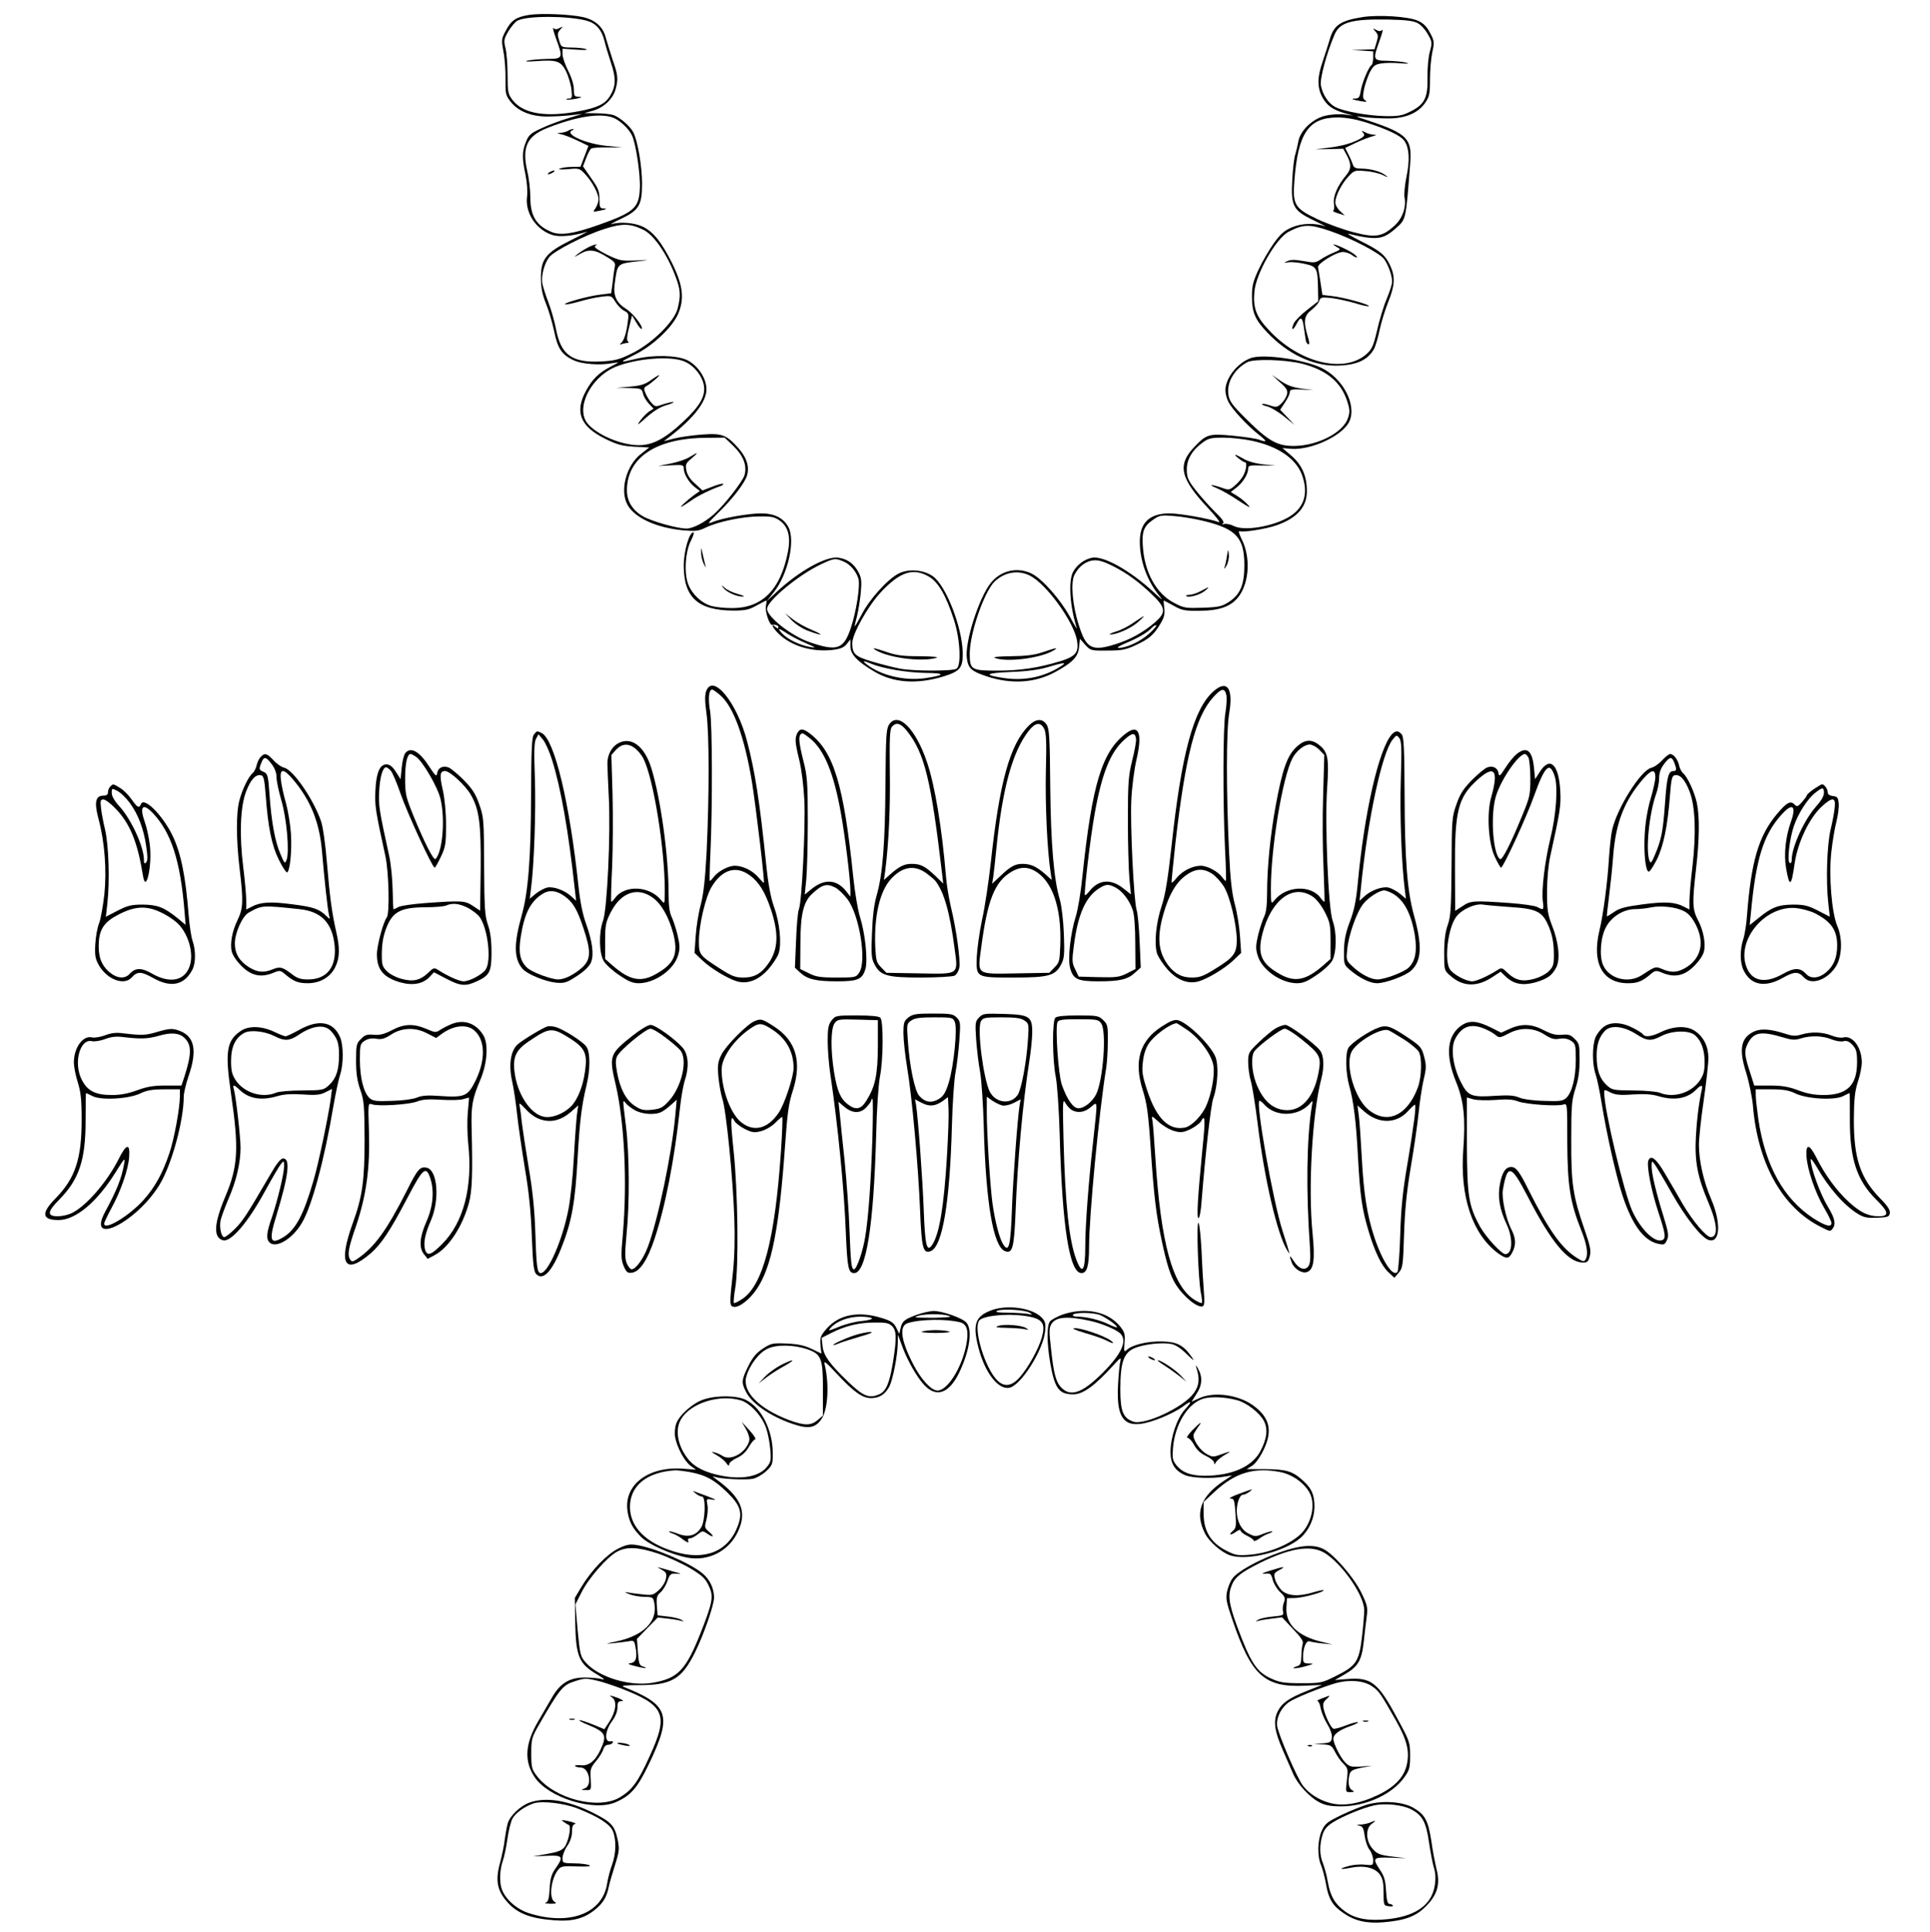 <?xml version="1.0" standalone="no"?>
<!DOCTYPE svg PUBLIC "-//W3C//DTD SVG 20010904//EN"
 "http://www.w3.org/TR/2001/REC-SVG-20010904/DTD/svg10.dtd">
<svg version="1.0" xmlns="http://www.w3.org/2000/svg"
 width="1019pt" height="1020pt" viewBox="0 0 1019 1020"
 preserveAspectRatio="xMidYMid meet">

<g transform="translate(0,1020) scale(0.1,-0.1)"
fill="#000000" stroke="none">
<path d="M2792 10121 c-67 -11 -93 -28 -122 -84 -23 -43 -23 -48 -12 -109 7
-34 12 -100 11 -145 -1 -75 1 -86 25 -117 39 -52 107 -80 191 -81 39 0 97 3
130 7 l60 7 -75 -23 c-41 -12 -105 -36 -141 -53 -57 -26 -68 -36 -82 -72 -21
-51 -21 -86 -2 -175 8 -39 11 -89 8 -113 -12 -87 49 -178 136 -204 37 -11 114
-4 180 18 9 3 -30 -18 -87 -46 -130 -65 -157 -99 -156 -200 0 -48 7 -84 26
-132 15 -36 34 -101 43 -144 19 -93 40 -126 100 -155 47 -23 145 -30 215 -16
33 6 31 5 -15 -19 -65 -34 -96 -65 -131 -128 -61 -112 -30 -188 101 -253 63
-31 89 -38 154 -42 l79 -4 -41 -32 c-81 -61 -117 -198 -72 -274 40 -67 151
-117 288 -131 70 -6 84 -5 125 15 66 31 194 58 282 58 63 1 80 -3 107 -22 45
-32 59 -86 43 -166 -39 -199 -135 -296 -295 -296 -38 0 -87 5 -108 11 -52 14
-102 61 -123 114 -23 60 -16 174 15 233 12 23 17 42 12 42 -22 0 -51 -100 -51
-177 1 -168 76 -235 262 -236 64 0 84 5 123 27 26 14 49 26 51 26 2 0 1 -13
-2 -28 -6 -29 19 -103 33 -101 19 3 33 -2 33 -12 0 -8 -5 -8 -15 1 -29 24 -15
-6 18 -37 68 -65 179 -97 288 -83 38 5 56 13 70 31 l19 24 0 -36 c0 -42 35
-80 123 -132 102 -62 228 -71 371 -27 85 27 100 45 99 123 -2 135 -89 359
-159 406 -50 34 -128 40 -180 13 -57 -29 -154 -136 -194 -215 -19 -36 -36 -65
-37 -63 -1 1 4 25 12 54 7 29 16 85 20 125 5 59 3 78 -12 106 -23 44 -58 70
-105 77 -64 11 -211 -71 -332 -185 l-49 -46 38 48 c76 95 116 276 77 346 -26
47 -74 71 -143 71 -66 0 -208 -25 -257 -46 -30 -12 -27 -7 30 49 77 74 144
162 153 200 12 46 -3 92 -46 141 -63 71 -86 80 -194 72 -51 -4 -116 -13 -146
-21 l-54 -14 35 27 c123 95 190 182 190 247 0 58 -45 126 -102 154 -54 26
-180 29 -273 6 -87 -21 -88 -19 -7 21 96 46 201 145 232 216 35 81 26 153 -32
270 -56 111 -96 161 -151 190 -44 22 -122 29 -167 15 -14 -4 7 8 47 27 97 46
113 72 113 187 0 91 -23 225 -46 270 -16 32 -68 77 -103 91 -14 5 -55 10 -91
10 l-65 1 47 13 c57 17 104 62 118 112 15 54 13 76 -15 155 -13 40 -29 92 -36
116 -14 59 -56 96 -122 111 -71 15 -221 21 -285 11z m305 -30 c49 -13 79 -47
94 -105 5 -22 21 -76 35 -118 28 -84 26 -123 -6 -176 -25 -40 -64 -60 -158
-78 -178 -35 -300 -15 -356 58 -24 32 -26 42 -26 132 0 53 -5 117 -11 141 -10
41 -9 48 15 90 15 24 36 50 48 56 50 27 267 26 365 0z m140 -512 c34 -13 80
-55 98 -90 22 -41 48 -214 43 -289 -5 -99 -33 -122 -220 -188 -130 -46 -198
-56 -245 -37 -82 34 -113 85 -113 184 0 38 -7 100 -16 137 -29 126 -2 185 102
227 155 62 282 82 351 56z m160 -592 c56 -27 127 -131 171 -250 25 -66 27 -98
10 -165 -17 -69 -135 -185 -241 -237 -67 -33 -90 -39 -163 -43 -153 -8 -212
34 -238 169 -8 41 -26 106 -41 144 -15 39 -29 84 -32 101 -6 39 11 104 37 137
26 33 184 114 290 148 95 31 138 30 207 -4z m219 -696 c51 -23 94 -78 101
-129 7 -56 -22 -106 -112 -190 -93 -87 -159 -122 -232 -122 -94 0 -224 56
-272 116 -62 79 15 238 143 295 109 47 299 63 372 30z m257 -446 c53 -52 72
-103 58 -153 -10 -34 -107 -158 -161 -206 -50 -44 -111 -76 -146 -76 -49 0
-183 38 -230 65 -55 32 -84 80 -84 137 0 172 154 275 416 277 l100 1 47 -45z
m581 -609 c35 -14 69 -55 79 -93 9 -37 -12 -171 -40 -255 -38 -116 -72 -128
-218 -78 -97 33 -225 134 -225 176 0 42 166 179 282 234 72 34 77 35 122 16z
m451 -80 c49 -29 89 -97 131 -226 33 -100 41 -243 14 -260 -20 -13 -222 -13
-296 0 -32 6 -99 23 -147 37 -94 28 -107 41 -107 99 0 47 82 194 149 266 102
110 172 133 256 84z m-746 -302 c22 -14 66 -37 98 -50 53 -23 55 -25 19 -19
-52 9 -118 40 -146 71 -30 31 -20 31 29 -2z m442 -158 c60 -25 190 -47 287
-48 106 -1 104 -12 -5 -28 -108 -15 -234 15 -308 74 -25 19 -17 20 26 2z"/>
<path d="M2936 9996 c38 -104 37 -106 -48 -107 -40 -1 -86 -5 -103 -9 -18 -5
-1 -6 41 -3 113 9 136 1 163 -54 12 -25 25 -68 28 -95 5 -42 3 -48 -12 -48
-10 0 -16 -2 -14 -5 3 -2 25 -1 50 4 31 6 36 9 17 10 -26 1 -28 4 -28 40 0 23
-12 62 -30 97 -16 32 -30 72 -30 88 l0 29 73 -5 c40 -3 63 -2 52 3 -11 4 -45
8 -76 8 -55 1 -56 1 -67 38 -10 32 -9 40 6 57 16 18 16 18 -4 8 -15 -8 -24 -8
-32 0 -6 6 1 -20 14 -56z"/>
<path d="M3000 9510 c-8 -5 -26 -10 -40 -11 -23 -2 -23 -2 5 -8 17 -4 55 -19
86 -34 l56 -27 -21 -55 -21 -55 -45 -1 c-25 0 -54 -4 -65 -9 -12 -4 5 -6 42
-3 61 6 63 5 93 -27 38 -41 70 -101 70 -132 0 -13 -7 -33 -15 -46 -16 -21 -15
-22 17 -15 39 7 49 13 22 13 -16 0 -19 7 -19 49 0 42 -7 59 -44 111 l-43 62
17 44 c9 24 21 47 27 50 6 4 45 7 87 6 l76 0 -83 8 c-114 12 -227 64 -179 83
6 3 8 6 2 6 -5 0 -17 -4 -25 -9z"/>
<path d="M2900 9290 c-8 -5 -10 -10 -5 -10 6 0 17 5 25 10 8 5 11 10 5 10 -5
0 -17 -5 -25 -10z"/>
<path d="M3105 8894 c-16 -8 -41 -24 -55 -35 -23 -19 -22 -19 13 1 46 27 80
23 144 -18 40 -24 44 -30 38 -56 -3 -17 -8 -53 -11 -82 l-7 -52 -56 -7 c-63
-7 -196 -44 -188 -51 3 -3 36 3 74 14 37 11 91 23 120 26 50 6 52 6 72 -27 11
-18 32 -40 46 -47 25 -13 26 -17 19 -65 -8 -59 -21 -96 -37 -108 -8 -6 -5 -7
6 -3 10 3 24 6 30 6 8 0 8 3 2 8 -7 5 -5 29 6 72 l16 65 23 -38 c12 -21 25
-36 28 -33 10 11 -47 84 -83 106 -49 30 -68 69 -60 128 15 113 11 110 125 123
65 8 65 8 -15 4 -75 -3 -84 -1 -153 32 -48 25 -68 39 -60 45 22 14 -6 8 -37
-8z"/>
<path d="M3436 8193 c-30 -22 -54 -29 -110 -34 l-71 -6 66 -1 c64 -2 67 -3 74
-29 3 -16 18 -40 31 -54 l25 -26 -25 -16 c-13 -9 -34 -31 -47 -49 -19 -27 -14
-24 33 18 37 33 72 55 102 64 26 7 44 15 42 18 -3 2 -25 -3 -51 -11 -43 -15
-46 -15 -64 5 -11 11 -25 34 -32 50 -11 26 -10 32 4 40 21 11 74 57 67 58 -3
0 -23 -12 -44 -27z"/>
<path d="M3640 7787 c-19 -12 -64 -27 -100 -34 l-65 -13 68 4 c61 3 67 2 67
-16 0 -29 26 -73 57 -98 l28 -22 -30 -21 c-39 -29 -84 -71 -65 -61 8 4 31 19
51 33 33 24 109 61 153 75 10 4 17 9 14 12 -3 3 -29 -4 -57 -15 l-52 -20 -39
36 c-26 22 -42 47 -46 70 -6 31 -3 38 27 63 40 34 37 36 -11 7z"/>
<path d="M4179 6927 c20 -21 58 -46 88 -57 76 -28 90 -25 19 5 -32 13 -77 38
-100 56 l-41 32 34 -36z"/>
<path d="M4615 6774 c60 -44 245 -70 327 -47 18 5 -13 8 -85 9 -94 0 -124 4
-187 26 -41 14 -66 20 -55 12z"/>
<path d="M7195 10110 c-120 -19 -154 -43 -176 -124 -7 -22 -22 -72 -35 -109
-29 -83 -30 -136 -4 -187 24 -46 54 -68 118 -87 l47 -13 -48 6 c-27 3 -72 0
-100 -7 -66 -15 -133 -79 -142 -136 -4 -21 -11 -51 -16 -68 -6 -16 -13 -75
-16 -131 -8 -141 3 -164 111 -216 45 -22 72 -36 61 -32 -53 18 -122 16 -174
-6 -42 -18 -61 -36 -97 -86 -24 -34 -60 -96 -79 -137 -29 -62 -35 -87 -35
-142 0 -83 16 -122 81 -190 106 -112 237 -175 362 -175 109 1 170 29 203 91 7
15 20 58 28 97 8 38 28 104 45 147 36 88 38 133 12 191 -26 57 -53 80 -156
131 -49 25 -79 43 -65 39 147 -35 181 -31 246 26 59 52 56 39 80 353 9 122
-18 150 -211 215 -85 28 -87 29 -35 22 30 -4 89 -7 130 -7 92 0 158 29 195 83
22 32 25 48 25 121 0 47 5 111 12 144 12 55 11 61 -12 104 -18 34 -35 51 -65
64 -50 22 -204 32 -290 19z m290 -32 c17 -9 41 -35 54 -59 23 -40 23 -45 10
-93 -8 -29 -13 -89 -12 -138 2 -105 -16 -140 -91 -177 -41 -21 -63 -25 -130
-24 -94 2 -221 25 -266 48 -36 19 -67 65 -76 114 -7 33 31 173 72 268 27 65
88 83 279 80 98 -2 137 -7 160 -19z m-276 -523 c118 -38 188 -71 207 -100 25
-38 28 -101 10 -188 -9 -44 -14 -93 -10 -111 9 -53 -12 -110 -55 -149 -64 -57
-98 -63 -214 -33 -54 14 -140 45 -193 70 -118 56 -130 76 -120 201 19 253 75
335 228 335 44 0 94 -9 147 -25z m-187 -574 c114 -39 264 -117 287 -150 22
-32 41 -86 41 -118 0 -13 -13 -54 -29 -92 -16 -37 -38 -111 -50 -164 -20 -84
-27 -100 -56 -126 -119 -105 -357 -46 -517 128 -66 70 -83 117 -75 202 8 95
115 282 181 316 77 40 109 41 218 4z"/>
<path d="M7262 10034 c15 -17 16 -25 6 -57 l-11 -37 -61 -2 -61 -2 58 -3 57
-4 0 -34 c0 -19 -4 -36 -9 -39 -15 -10 -48 -89 -56 -133 -5 -35 -11 -43 -28
-43 -30 0 -17 -6 28 -14 29 -5 35 -4 24 4 -14 8 -15 18 -8 56 5 26 19 66 30
90 19 36 28 44 61 49 21 4 67 4 101 1 42 -3 52 -2 32 3 -16 5 -60 9 -97 10
-80 1 -81 4 -44 107 13 36 20 62 14 56 -8 -8 -17 -8 -32 0 -20 10 -20 10 -4
-8z"/>
<path d="M7197 9499 c10 -12 7 -18 -15 -31 -41 -23 -95 -39 -170 -48 l-67 -8
74 1 73 2 19 -35 c25 -47 24 -73 -5 -107 -44 -52 -69 -111 -63 -148 3 -19 1
-35 -4 -37 -5 -2 7 -8 26 -14 l35 -11 -25 23 c-14 13 -25 33 -25 46 1 34 33
98 70 137 30 32 33 33 89 28 32 -2 73 -12 92 -21 28 -14 31 -14 14 -1 -25 20
-80 35 -128 35 -27 0 -39 5 -43 18 -3 9 -13 34 -23 54 l-19 37 56 27 c32 15
71 30 87 34 25 7 26 8 7 9 -13 1 -33 6 -45 13 -19 10 -20 9 -10 -3z"/>
<path d="M7058 8896 c23 -12 23 -13 -20 -31 -24 -10 -55 -27 -69 -37 -23 -15
-33 -16 -87 -6 -45 8 -67 8 -84 0 -22 -10 -21 -11 7 -6 17 2 55 -2 85 -9 63
-14 67 -22 69 -135 l1 -62 -59 -46 c-32 -25 -64 -57 -70 -71 -17 -37 -5 -41
14 -4 22 43 31 39 39 -16 4 -27 8 -57 10 -67 1 -11 7 -21 13 -23 8 -3 7 12 -3
43 -23 78 -19 108 20 138 19 14 38 36 41 47 7 20 12 21 64 16 31 -4 87 -16
125 -27 37 -12 70 -19 73 -16 8 8 -135 47 -193 53 l-52 6 -10 66 c-5 36 -12
72 -13 80 -5 19 96 81 131 81 14 0 35 -7 46 -15 28 -21 41 -18 13 4 -23 18
-94 51 -108 51 -3 -1 4 -6 17 -14z"/>
<path d="M6607 8311 c-71 -24 -137 -105 -137 -171 0 -17 7 -45 16 -62 21 -40
95 -120 157 -170 49 -38 50 -46 2 -28 -14 5 -75 14 -135 20 -126 12 -140 8
-202 -57 -94 -97 -78 -168 74 -329 40 -43 64 -74 53 -70 -48 18 -205 46 -260
46 -106 0 -157 -49 -157 -149 0 -97 35 -197 95 -276 31 -39 30 -39 -23 10
-125 115 -264 192 -324 181 -41 -8 -81 -38 -101 -76 -25 -49 -16 -182 20 -295
4 -11 -13 16 -36 59 -49 90 -144 198 -200 227 -75 38 -163 19 -217 -47 -63
-77 -140 -317 -127 -400 7 -52 24 -67 101 -93 131 -44 257 -37 364 21 91 49
122 80 127 131 l5 45 28 -32 c28 -30 30 -31 117 -30 74 0 97 4 148 28 71 32
98 56 132 114 20 33 24 52 20 83 -3 21 -4 39 -2 39 1 0 24 -12 51 -27 44 -25
59 -28 140 -27 108 1 170 25 209 82 52 77 57 206 10 297 -14 30 -18 45 -10 41
19 -7 135 11 191 30 110 37 164 97 164 181 0 79 -25 137 -80 186 l-49 42 46
-4 c106 -8 272 69 307 144 41 87 -34 230 -149 284 -94 44 -301 73 -368 52z
m268 -31 c132 -34 208 -99 240 -204 12 -38 12 -54 2 -83 -25 -76 -159 -145
-282 -147 -90 -1 -138 25 -256 143 -72 71 -88 93 -93 126 -11 64 29 135 99
173 34 19 203 14 290 -8z m-268 -406 c140 -29 237 -95 268 -183 31 -88 15
-157 -49 -206 -77 -59 -252 -93 -313 -61 -18 9 -40 13 -50 10 -12 -4 -14 -3
-6 3 9 6 -3 24 -44 63 -30 30 -76 82 -101 114 -39 50 -46 66 -46 106 -1 54 28
104 85 145 28 21 44 25 106 25 41 0 108 -7 150 -16z m-247 -425 c168 -42 210
-88 210 -234 0 -102 -22 -153 -81 -192 -37 -24 -53 -28 -138 -31 -89 -3 -100
-2 -151 25 -95 49 -157 161 -166 298 -6 81 5 108 56 143 32 22 42 24 110 18
41 -3 113 -15 160 -27z m-480 -239 c70 -36 130 -79 198 -144 78 -74 81 -98 20
-151 -60 -52 -132 -92 -207 -115 -126 -40 -156 -24 -195 100 -34 105 -44 225
-23 266 20 38 48 63 83 73 34 9 62 2 124 -29z m-441 -49 c88 -46 232 -245 248
-345 9 -60 -8 -81 -88 -106 -118 -36 -214 -50 -334 -50 -137 0 -145 5 -145 89
0 108 76 327 131 381 54 51 125 63 188 31z m629 -305 c-46 -42 -119 -76 -162
-76 -12 0 4 11 35 24 64 26 121 59 139 81 7 8 18 15 24 15 6 -1 -10 -20 -36
-44z m-458 -167 c-88 -60 -194 -84 -303 -69 -118 17 -109 27 29 33 86 3 151
12 194 25 77 23 103 27 80 11z"/>
<path d="M6758 8182 c36 -32 42 -43 37 -64 -4 -15 -17 -36 -30 -48 -21 -20
-27 -21 -60 -10 -20 7 -39 10 -41 7 -3 -3 9 -8 26 -12 17 -4 57 -27 88 -52
l57 -46 -38 40 -38 40 25 38 c14 21 26 45 26 55 0 14 10 16 63 14 l62 -3 -63
8 c-46 6 -76 17 -110 40 l-47 32 43 -39z"/>
<path d="M6540 7780 c14 -11 28 -20 33 -20 12 0 8 -39 -8 -69 -8 -16 -28 -40
-45 -54 -29 -25 -32 -25 -71 -11 -56 19 -74 17 -24 -3 22 -9 74 -38 115 -66
53 -35 68 -42 50 -23 -13 15 -40 37 -58 48 l-34 21 31 24 c34 27 61 71 61 100
0 16 9 18 72 16 l73 -1 -66 7 c-39 4 -82 16 -103 29 -46 27 -59 28 -26 2z"/>
<path d="M6478 7265 c-3 -22 -9 -49 -13 -60 -3 -11 1 -7 10 8 9 15 15 42 13
60 -3 31 -3 31 -10 -8z"/>
<path d="M6340 7080 c-19 -11 -46 -19 -59 -20 -13 0 -22 -3 -18 -6 10 -11 71
5 97 26 31 25 25 25 -20 0z"/>
<path d="M5986 6914 c-26 -19 -69 -41 -95 -48 -25 -8 -39 -15 -30 -15 33 -2
109 32 146 64 48 43 42 42 -21 -1z"/>
<path d="M5505 6757 c-45 -15 -87 -20 -167 -21 -68 -1 -99 -4 -85 -9 62 -24
237 -2 307 38 34 19 17 17 -55 -8z"/>
<path d="M3702 7285 c-1 -16 5 -43 13 -60 12 -24 14 -25 8 -5 -3 14 -10 41
-14 60 -7 34 -7 34 -7 5z"/>
<path d="M3820 7096 c18 -23 71 -46 102 -45 13 0 2 6 -25 13 -26 7 -57 21 -69
32 -22 19 -22 19 -8 0z"/>
<path d="M3729 6553 c-8 -21 -8 -52 1 -118 15 -104 15 -433 1 -730 -8 -147
-16 -221 -31 -280 -12 -44 -24 -119 -27 -168 l-6 -87 41 -39 c45 -43 135 -97
183 -111 56 -16 113 6 164 62 24 27 49 65 56 85 17 51 6 164 -25 248 -17 49
-30 117 -41 225 -34 331 -59 490 -101 649 -53 203 -179 357 -215 264z m75 -24
c69 -60 127 -221 166 -455 22 -139 69 -534 63 -534 -3 0 -15 13 -29 29 -30 35
-82 61 -124 61 -36 0 -92 -31 -115 -63 -8 -11 -16 -19 -18 -16 -1 2 0 69 4
149 11 241 10 678 -2 747 -11 64 -7 113 11 113 5 0 25 -14 44 -31z m154 -949
c48 -34 82 -89 112 -180 42 -125 39 -208 -9 -280 -39 -58 -76 -80 -136 -80
-43 0 -61 7 -125 48 -107 69 -110 73 -110 145 1 88 35 233 68 287 56 91 128
112 200 60z"/>
<path d="M6407 6551 c-105 -93 -169 -327 -222 -821 -19 -172 -33 -255 -51
-310 -31 -91 -41 -202 -25 -253 7 -20 32 -58 56 -85 51 -56 108 -78 164 -62
48 14 138 68 183 111 l41 39 -6 87 c-3 49 -15 124 -27 168 -16 60 -24 131 -31
280 -15 317 -15 638 1 731 22 132 -11 178 -83 115z m68 -20 c3 -16 1 -58 -5
-93 -13 -70 -14 -463 -2 -723 5 -88 6 -162 5 -164 -2 -3 -10 5 -18 16 -23 32
-79 63 -115 63 -43 0 -95 -26 -126 -62 -13 -17 -26 -29 -28 -27 -2 2 8 96 20
209 53 460 106 666 199 769 44 49 61 51 70 12z m-74 -944 c18 -12 46 -43 61
-67 32 -52 67 -199 68 -281 0 -71 -16 -93 -114 -153 -61 -38 -81 -46 -122 -46
-53 0 -89 18 -124 62 -55 71 -63 150 -27 275 29 101 67 166 119 203 50 36 92
38 139 7z"/>
<path d="M4694 6375 c-15 -23 -17 -64 -19 -318 -2 -316 -15 -472 -46 -582 -14
-47 -22 -113 -25 -200 -5 -113 -3 -135 13 -165 31 -60 66 -70 246 -70 88 0
167 5 177 10 11 6 22 25 25 43 7 37 -16 204 -45 322 -10 44 -22 114 -25 155
-22 263 -59 483 -100 605 -60 179 -154 272 -201 200z m95 -34 c93 -117 127
-258 186 -761 l5 -44 -42 41 c-54 51 -77 63 -125 63 -40 0 -66 -14 -117 -59
l-29 -26 7 50 c19 150 27 334 24 526 -2 172 0 219 11 232 22 27 47 20 80 -22z
m97 -747 c21 -15 44 -34 52 -43 46 -58 77 -167 102 -357 19 -141 27 -136 -185
-132 l-175 3 -27 28 c-25 25 -28 35 -32 113 -6 159 24 288 82 353 59 65 121
77 183 35z"/>
<path d="M5431 6369 c-99 -99 -154 -297 -200 -724 -11 -99 -31 -234 -46 -300
-14 -66 -26 -155 -28 -198 -3 -108 -5 -107 197 -107 184 0 218 10 249 70 16
30 18 53 14 160 -3 73 -12 148 -21 180 -32 107 -48 295 -51 602 -2 256 -5 301
-19 323 -22 34 -57 32 -95 -6z m82 -16 c11 -22 13 -70 9 -224 -4 -175 7 -418
25 -534 l6 -40 -37 33 c-44 38 -75 52 -117 52 -40 0 -65 -14 -117 -64 l-44
-41 6 35 c3 19 10 85 16 145 32 323 85 517 172 628 35 44 62 47 81 10z m-55
-747 c97 -51 148 -195 140 -397 -3 -81 -5 -91 -31 -116 l-27 -28 -175 -3
c-212 -4 -204 -9 -185 132 33 254 71 350 158 403 43 26 81 29 120 9z"/>
<path d="M4210 6331 c-14 -28 -13 -48 10 -143 12 -48 23 -138 27 -214 6 -141
-13 -533 -29 -574 -6 -14 -12 -89 -15 -167 l-6 -141 28 -26 c38 -35 83 -46
195 -46 111 0 134 11 150 68 12 48 -2 186 -30 274 -11 36 -27 130 -35 209 -50
486 -103 661 -229 757 -35 27 -52 28 -66 3z m66 -28 c75 -60 126 -182 164
-396 22 -122 50 -352 50 -406 l0 -34 -21 27 c-50 64 -114 69 -182 15 l-38 -31
8 79 c4 43 8 182 8 308 0 204 -3 240 -23 318 -23 91 -27 129 -15 140 9 10 11
9 49 -20z m134 -788 c16 -8 45 -36 64 -61 63 -82 103 -326 63 -387 -17 -26
-19 -27 -120 -27 -87 0 -110 4 -147 23 l-45 22 1 135 c0 153 16 220 62 262 54
50 77 56 122 33z"/>
<path d="M5944 6328 c-126 -96 -178 -267 -229 -753 -8 -82 -24 -178 -35 -212
-29 -93 -43 -225 -30 -273 16 -59 39 -70 150 -70 113 0 155 10 194 47 l29 26
-6 136 c-3 75 -10 150 -16 168 -15 51 -34 445 -28 578 3 68 15 162 28 218 32
138 11 187 -57 135z m54 -27 c2 -12 -7 -63 -20 -114 -20 -82 -23 -116 -23
-317 0 -124 4 -262 8 -308 l8 -83 -38 30 c-67 54 -132 49 -181 -13 -11 -14
-21 -23 -24 -21 -6 7 29 306 52 432 38 212 83 324 158 390 41 36 55 37 60 4z
m-108 -786 c36 -19 74 -68 91 -120 8 -25 13 -92 13 -175 l1 -135 -45 -23 c-40
-20 -57 -22 -150 -20 l-105 3 -18 38 c-17 33 -18 46 -7 127 21 165 63 258 135
302 36 22 48 22 85 3z"/>
<path d="M2819 6323 c-11 -13 -14 -78 -15 -317 -1 -340 -15 -513 -49 -636 -43
-153 -42 -231 4 -284 24 -28 119 -67 176 -73 45 -4 56 -1 111 35 39 25 65 51
74 71 17 41 8 110 -25 203 -18 49 -32 116 -41 203 -47 441 -126 769 -193 805
-25 13 -26 13 -42 -7z m96 -135 c46 -147 86 -370 120 -683 l7 -60 -24 22 c-35
33 -95 55 -129 48 -16 -4 -44 -19 -61 -33 l-31 -26 6 49 c17 123 27 416 21
585 -5 143 -4 192 6 210 l13 24 23 -27 c13 -15 35 -64 49 -109z m65 -718 c45
-32 67 -69 100 -168 41 -122 40 -165 -4 -207 -40 -37 -94 -65 -128 -65 -38 0
-140 38 -165 62 -38 36 -47 80 -33 167 19 119 51 183 115 223 35 22 73 18 115
-12z"/>
<path d="M7348 6323 c-68 -78 -144 -408 -179 -783 -9 -95 -19 -144 -42 -205
-23 -61 -30 -98 -31 -154 -1 -72 0 -74 34 -103 49 -41 104 -68 140 -68 45 0
151 39 181 67 55 51 59 131 14 293 -35 127 -48 291 -49 631 -1 244 -4 309 -15
322 -17 22 -34 21 -53 0z m48 -238 c-6 -181 4 -448 21 -580 l6 -49 -31 26
c-17 14 -45 29 -61 33 -34 7 -94 -15 -129 -48 l-24 -22 7 65 c35 360 111 714
167 785 21 26 22 27 36 9 12 -16 13 -54 8 -219z m-48 -599 c63 -33 102 -105
122 -222 13 -84 3 -138 -33 -172 -25 -24 -126 -62 -165 -62 -34 0 -88 28 -129
67 -35 32 -36 35 -30 90 6 75 50 199 85 242 27 34 85 71 110 71 7 0 25 -6 40
-14z"/>
<path d="M3258 6273 c-30 -19 -51 -60 -51 -101 0 -15 3 -92 7 -172 11 -196 -8
-599 -30 -660 -23 -62 -21 -170 3 -212 10 -18 47 -52 82 -75 49 -34 72 -43
104 -43 85 1 185 71 207 147 11 36 10 53 -3 109 -9 37 -24 80 -32 97 -10 20
-15 60 -15 121 0 200 -42 503 -91 661 -37 120 -110 172 -181 128z m96 -24 c14
-11 34 -35 42 -51 54 -104 114 -477 114 -698 0 -73 -1 -74 -18 -53 -62 78
-195 84 -246 11 -9 -12 -17 -20 -19 -17 -2 2 0 85 5 184 4 99 5 272 2 385 l-6
205 25 28 c31 32 65 35 101 6z m92 -787 c47 -34 86 -104 109 -191 27 -107 6
-157 -89 -211 -81 -47 -140 -36 -231 43 l-40 35 0 94 c0 85 3 100 30 153 54
105 140 135 221 77z"/>
<path d="M6840 6252 c-45 -45 -70 -116 -105 -307 -28 -154 -45 -324 -45 -456
0 -65 -5 -106 -15 -126 -8 -17 -23 -60 -32 -97 -13 -56 -14 -73 -3 -109 22
-76 122 -146 207 -147 32 0 55 9 104 43 35 23 72 57 82 75 24 41 26 149 3 212
-23 64 -42 518 -29 700 10 154 5 188 -38 224 -45 38 -83 34 -129 -12z m125 -9
l27 -28 -6 -210 c-4 -115 -3 -289 2 -385 4 -96 6 -177 5 -179 -2 -3 -10 5 -19
17 -51 73 -184 67 -246 -11 -17 -21 -18 -19 -18 63 0 215 61 586 114 688 20
38 62 72 91 72 12 0 35 -12 50 -27z m-34 -776 c20 -13 46 -47 64 -82 27 -53
30 -68 30 -153 l0 -94 -40 -35 c-91 -79 -150 -90 -231 -43 -95 54 -116 104
-89 211 47 181 162 266 266 196z"/>
<path d="M2140 6225 c-7 -9 -16 -43 -19 -77 l-6 -61 -25 39 c-18 28 -32 39
-50 39 -35 0 -54 -44 -58 -140 -4 -78 1 -107 53 -345 18 -83 23 -303 7 -323
-18 -22 -52 -148 -52 -194 0 -81 34 -122 122 -148 67 -19 121 -9 157 29 l22
24 65 -34 c74 -39 102 -41 159 -15 71 32 80 51 80 155 0 63 -6 108 -19 145
-16 47 -19 88 -20 310 -1 246 -2 259 -26 326 -19 55 -37 82 -82 128 -31 31
-67 61 -80 66 -30 11 -56 -2 -60 -31 -3 -20 -9 -14 -40 33 -53 83 -99 109
-128 74z m57 -20 c36 -25 115 -162 129 -223 25 -107 11 -276 -26 -316 -10 -10
-55 77 -116 225 -41 102 -45 116 -45 199 0 82 11 130 29 130 4 0 17 -7 29 -15z
m-134 -73 c9 -9 32 -64 52 -122 37 -106 168 -390 180 -390 3 0 18 26 33 58 24
51 27 68 27 167 0 67 -7 139 -17 184 -18 79 -16 101 12 101 25 0 106 -74 135
-124 45 -77 55 -151 53 -393 l-3 -220 -38 25 c-42 28 -57 29 -252 15 -66 -5
-130 -14 -142 -21 -12 -7 -23 -12 -25 -12 -2 0 -4 47 -5 103 -1 57 -9 137 -18
178 -54 247 -57 266 -53 344 4 75 19 125 37 125 4 0 15 -8 24 -18z m407 -724
c24 -13 52 -34 62 -48 44 -60 64 -233 32 -278 -19 -27 -85 -62 -117 -62 -22 0
-84 28 -134 60 -20 13 -25 12 -50 -13 -45 -43 -83 -51 -146 -33 -29 8 -64 27
-77 42 -22 23 -25 34 -24 97 1 51 8 89 25 132 33 83 76 105 204 106 49 0 99 4
110 9 34 15 69 11 115 -12z"/>
<path d="M8008 6220 c-14 -11 -41 -43 -59 -72 -29 -45 -34 -49 -37 -30 -4 29
-30 42 -60 31 -13 -5 -49 -35 -80 -66 -45 -46 -63 -73 -82 -128 -24 -67 -25
-81 -26 -327 -2 -221 -4 -264 -20 -310 -13 -36 -19 -82 -19 -146 0 -93 0 -94
32 -122 67 -60 143 -62 228 -4 l38 25 27 -26 c42 -40 90 -49 158 -30 63 19 87
36 109 79 22 42 12 134 -22 219 -23 60 -27 81 -27 180 0 67 7 142 17 187 53
241 57 267 53 345 -8 141 -54 185 -108 101 l-25 -39 -6 61 c-9 91 -38 114 -91
72z m62 -19 c5 -11 10 -61 10 -111 0 -85 -3 -99 -45 -200 -59 -145 -104 -232
-115 -225 -35 22 -51 211 -26 317 20 87 121 238 158 238 4 0 12 -9 18 -19z
m138 -97 c19 -55 9 -203 -23 -333 -29 -120 -47 -271 -39 -330 6 -45 4 -47 -29
-29 -12 7 -76 16 -142 21 -196 14 -210 13 -253 -16 l-39 -25 -1 221 c-2 306
16 379 119 471 90 81 113 51 72 -93 -24 -85 -15 -240 19 -313 15 -32 30 -58
33 -58 12 0 135 267 175 380 57 158 82 182 108 104z m-233 -692 c142 -9 170
-24 204 -107 17 -43 24 -81 25 -132 1 -63 -2 -74 -24 -97 -13 -15 -48 -34 -77
-42 -63 -18 -101 -10 -146 33 -25 25 -30 26 -50 13 -50 -32 -112 -60 -134 -60
-32 0 -98 35 -117 62 -32 45 -12 218 32 278 28 39 100 72 142 65 19 -3 85 -9
145 -13z"/>
<path d="M1377 6205 c-9 -8 -18 -28 -22 -44 -3 -16 -13 -35 -21 -42 -22 -18
-55 -86 -70 -144 -18 -65 -17 -210 1 -360 21 -174 19 -209 -11 -272 -28 -57
-41 -126 -30 -167 3 -14 20 -42 38 -61 56 -64 111 -79 181 -50 34 14 37 14 64
-9 44 -37 68 -46 118 -46 65 0 119 32 145 85 24 49 25 101 5 187 -23 101 -34
185 -49 365 -8 96 -21 190 -31 218 -39 114 -146 270 -193 282 -15 3 -41 21
-58 40 -35 37 -46 40 -67 18z m57 -38 c17 -22 26 -47 26 -70 0 -20 12 -76 26
-124 28 -95 43 -270 27 -312 -9 -22 -11 -20 -32 30 -29 66 -48 170 -58 314 -7
101 -10 111 -30 120 -26 11 -27 14 -13 49 13 34 24 33 54 -7z m111 -79 c94
-110 142 -227 155 -382 14 -162 30 -307 37 -336 6 -24 6 -24 -12 -7 -38 38
-67 49 -177 63 -119 16 -171 13 -219 -12 l-29 -15 0 48 c0 26 -7 106 -16 178
-21 168 -15 318 15 396 24 63 50 92 78 87 15 -3 19 -18 26 -108 12 -166 32
-264 69 -338 18 -37 38 -67 43 -67 15 1 27 111 21 205 -3 47 -15 119 -26 160
-12 41 -24 96 -27 123 -7 61 12 63 62 5z m36 -687 c116 -12 174 -73 186 -194
10 -112 -41 -177 -141 -177 -38 0 -57 6 -85 28 -50 38 -62 41 -100 26 -48 -20
-80 -17 -124 9 -52 32 -77 72 -77 127 0 55 39 143 72 162 70 40 71 40 269 19z"/>
<path d="M8776 6187 c-17 -19 -43 -37 -58 -40 -55 -14 -179 -210 -206 -327 -6
-25 -13 -92 -17 -150 -7 -123 -30 -300 -51 -385 -40 -170 18 -275 151 -275 50
0 74 9 118 46 27 23 30 23 64 9 70 -29 125 -14 181 50 18 19 35 47 38 61 11
42 -2 112 -30 165 -31 60 -32 90 -11 274 18 157 19 275 4 347 -13 58 -49 137
-73 157 -8 7 -18 26 -21 42 -7 31 -29 59 -47 59 -6 0 -25 -15 -42 -33z m64
-13 c13 -34 13 -44 -4 -44 -27 0 -35 -28 -45 -170 -11 -151 -19 -192 -54 -274
-17 -40 -22 -46 -28 -30 -21 54 -2 249 35 353 9 24 16 62 16 84 0 28 8 50 26
74 30 40 41 41 54 7z m-100 -76 c0 -18 -12 -71 -26 -118 -15 -51 -27 -123 -30
-180 -6 -101 4 -200 21 -201 6 -1 24 28 42 62 36 72 58 180 70 339 7 90 11
105 26 108 28 5 54 -24 78 -87 30 -78 35 -220 15 -393 -9 -75 -16 -158 -16
-183 l0 -46 -29 15 c-48 25 -100 28 -220 12 -90 -12 -121 -20 -149 -40 -20
-14 -37 -24 -38 -23 -1 1 4 47 11 102 7 55 18 156 23 225 14 170 59 284 157
398 45 51 65 54 65 10z m150 -707 c24 -12 43 -33 63 -71 47 -92 30 -174 -46
-224 -46 -29 -79 -33 -129 -12 -37 16 -37 16 -109 -31 -71 -47 -175 -20 -206
55 -20 49 -12 149 18 201 29 53 91 91 149 92 25 0 63 4 85 9 53 11 132 3 175
-19z"/>
<path d="M582 6048 c-7 -7 -12 -20 -12 -30 0 -13 -8 -18 -25 -18 -41 0 -48
-36 -25 -122 33 -123 44 -272 31 -399 -7 -61 -19 -130 -28 -153 -9 -22 -18
-72 -20 -111 -3 -59 0 -76 19 -110 44 -76 133 -109 173 -65 30 33 50 33 111
-1 96 -55 167 -40 210 43 18 34 18 104 0 154 -7 22 -16 82 -20 134 -16 205
-41 330 -87 423 -53 107 -150 203 -165 162 -9 -23 -19 -18 -49 25 -15 22 -42
49 -60 60 -38 24 -38 23 -53 8z m103 -86 c44 -60 73 -134 87 -229 8 -55 8 -77
-1 -86 -8 -8 -11 -5 -11 14 0 68 -65 210 -127 280 -28 30 -43 56 -43 73 0 26
0 26 30 11 17 -9 46 -37 65 -63z m-75 -30 c77 -80 116 -176 145 -355 16 -101
51 63 35 170 -5 38 -16 88 -25 112 -30 85 -12 105 42 49 97 -103 145 -250 167
-516 l6 -74 -42 35 c-72 58 -106 71 -184 72 -60 0 -80 -5 -133 -32 l-62 -32 8
72 c13 116 7 304 -12 387 -10 41 -20 94 -22 118 -4 35 -2 42 13 42 10 0 39
-22 64 -48z m235 -546 c28 -12 65 -36 84 -52 64 -53 98 -168 71 -238 -28 -74
-104 -88 -196 -36 -57 33 -89 33 -120 -1 -25 -28 -68 -24 -108 11 -44 39 -59
86 -54 161 5 67 32 105 103 141 86 45 147 48 220 14z"/>
<path d="M9577 6035 c-20 -14 -37 -29 -37 -33 0 -4 -12 -20 -25 -35 -23 -26
-27 -27 -41 -13 -21 21 -41 10 -93 -52 -96 -115 -135 -249 -157 -532 -3 -47
-12 -104 -20 -128 -18 -56 -18 -124 2 -164 38 -79 113 -93 208 -39 61 34 81
34 111 1 40 -44 129 -10 172 65 29 52 31 144 4 206 -30 69 -46 266 -32 391 6
55 18 128 27 161 8 32 14 75 12 96 -3 31 -7 36 -30 39 -19 2 -28 9 -28 21 0
16 -18 41 -30 41 -3 0 -22 -11 -43 -25z m53 -21 c0 -17 -16 -43 -43 -73 -61
-69 -127 -212 -127 -279 0 -14 -4 -21 -11 -17 -14 10 -1 125 22 194 24 69 72
144 113 176 39 31 46 31 46 -1z m57 -76 c-2 -24 -12 -77 -22 -118 -19 -83 -25
-271 -12 -387 l8 -72 -62 32 c-53 27 -73 32 -133 32 -78 -1 -112 -14 -184 -73
l-44 -35 7 69 c26 281 66 409 162 515 58 64 79 46 48 -41 -28 -79 -37 -169
-25 -242 18 -104 28 -99 45 22 16 113 78 243 145 304 55 50 73 48 67 -6z
m-106 -558 c87 -44 119 -90 119 -170 0 -64 -18 -109 -59 -143 -38 -32 -81 -35
-105 -8 -31 34 -62 34 -121 1 -89 -51 -158 -42 -189 24 -67 142 86 336 255
323 30 -3 75 -15 100 -27z"/>
<path d="M4796 4829 c-23 -18 -26 -27 -26 -84 0 -35 9 -114 19 -177 26 -150
60 -528 69 -760 8 -198 16 -227 56 -212 62 24 101 254 112 664 3 118 12 244
19 280 7 36 16 111 20 166 7 95 6 103 -14 123 -19 19 -33 21 -125 21 -89 0
-107 -3 -130 -21z m245 -23 c15 -33 -5 -234 -32 -321 -16 -52 -27 -70 -52 -86
-38 -23 -73 -18 -103 16 -25 27 -52 159 -61 295 -6 83 -5 88 18 103 18 13 46
17 121 17 94 0 99 -1 109 -24z m-41 -706 c-16 -267 -40 -412 -77 -469 -30 -46
-39 -6 -46 186 -6 161 -30 489 -41 554 l-5 26 37 -19 c41 -21 71 -17 112 12
l25 19 3 -62 c2 -34 -2 -145 -8 -247z"/>
<path d="M5170 4830 c-21 -21 -22 -28 -16 -119 4 -53 13 -130 21 -171 7 -41
16 -169 19 -285 11 -405 50 -635 112 -659 40 -15 48 15 56 207 10 266 38 574
72 792 9 55 16 125 16 156 0 84 -15 93 -150 97 -101 3 -110 2 -130 -18z m239
-17 c23 -15 24 -20 18 -107 -8 -115 -34 -254 -53 -284 -35 -54 -116 -46 -148
15 -34 68 -68 332 -47 372 11 19 20 21 109 21 75 0 103 -4 121 -17z m-118
-448 c14 -3 38 2 61 13 l37 19 -5 -26 c-11 -67 -35 -384 -41 -549 -7 -197 -16
-237 -46 -191 -20 31 -43 119 -57 217 -13 97 -30 371 -30 480 l0 83 28 -20
c16 -11 39 -22 53 -26z"/>
<path d="M4391 4814 c-17 -22 -21 -41 -21 -108 0 -44 6 -124 14 -176 39 -262
74 -613 82 -840 8 -182 13 -210 44 -210 63 0 103 249 116 730 3 134 12 266 20
307 18 90 19 294 2 311 -8 8 -50 12 -124 12 -110 0 -113 -1 -133 -26z m244
-139 c-1 -151 -14 -211 -62 -287 -27 -44 -56 -49 -97 -17 -39 30 -56 71 -72
168 -19 118 -18 230 2 259 15 21 21 23 122 20 l107 -3 0 -140z m-29 -487 c-8
-233 -21 -417 -38 -518 -12 -75 -45 -170 -59 -170 -14 0 -17 32 -24 212 -3 92
-15 252 -25 355 -11 103 -23 217 -26 253 l-7 64 32 -27 c42 -35 84 -36 116 -1
14 15 25 31 25 35 0 5 3 9 6 9 4 0 3 -96 0 -212z"/>
<path d="M5572 4828 c-17 -17 -16 -221 2 -311 8 -41 17 -173 21 -307 13 -484
51 -730 115 -730 29 0 40 37 40 140 0 158 52 706 90 940 5 30 9 95 9 143 1 81
-1 90 -24 112 -23 23 -31 25 -133 25 -71 0 -112 -4 -120 -12z m242 -30 c30
-42 10 -302 -27 -375 -21 -40 -63 -73 -93 -73 -28 0 -61 47 -88 125 -18 51
-35 297 -23 329 5 13 26 16 111 16 97 0 106 -2 120 -22z m-154 -458 c32 -17
67 -11 99 16 38 32 37 44 12 -186 -24 -211 -41 -441 -41 -547 0 -133 -16 -156
-48 -70 -38 102 -58 290 -67 637 -5 198 -4 213 10 188 8 -15 24 -32 35 -38z"/>
<path d="M3984 4810 c-39 -16 -152 -130 -175 -177 -19 -38 -21 -55 -16 -117 4
-39 13 -91 21 -116 20 -58 56 -418 63 -630 4 -108 1 -206 -7 -285 -19 -167
-18 -179 3 -183 28 -6 84 37 122 93 79 116 119 319 150 758 12 170 19 223 41
290 49 154 17 263 -98 338 -64 41 -70 43 -104 29z m103 -51 c67 -47 103 -114
103 -196 0 -47 -48 -192 -79 -237 -56 -83 -129 -103 -195 -52 -57 43 -106 173
-106 280 0 63 63 155 149 215 50 35 63 34 128 -10z m36 -641 c-31 -456 -94
-697 -200 -772 -24 -16 -45 -27 -48 -24 -3 3 0 39 7 79 19 111 14 514 -9 727
-17 164 -16 195 6 153 6 -10 31 -29 55 -41 39 -19 50 -20 87 -10 24 7 56 26
73 44 17 17 33 31 36 30 3 -1 0 -85 -7 -186z"/>
<path d="M6133 4781 c-116 -75 -148 -183 -99 -337 21 -67 29 -120 41 -300 18
-264 29 -355 60 -499 26 -121 45 -179 71 -222 43 -69 121 -132 146 -117 7 4 8
31 4 78 -3 39 -9 134 -12 211 -4 77 -11 145 -16 150 -12 12 -2 -292 12 -367 6
-28 8 -53 6 -56 -3 -2 -20 5 -38 16 -117 72 -179 297 -208 752 -6 96 -13 186
-16 199 -5 23 -3 22 35 -12 22 -20 58 -41 81 -47 36 -10 47 -8 86 10 24 12 49
31 55 41 22 42 24 12 8 -143 -25 -256 -32 -368 -21 -368 5 0 13 39 16 88 20
252 49 508 62 545 24 67 29 176 11 219 -27 64 -146 180 -198 193 -18 4 -40 -4
-86 -34z m139 -20 c67 -48 128 -133 135 -190 7 -48 -11 -145 -37 -205 -23 -54
-79 -112 -115 -118 -83 -16 -148 47 -196 190 -27 81 -31 104 -25 155 4 40 15
74 31 98 28 43 110 103 146 108 3 1 30 -17 61 -38z"/>
<path d="M2388 4796 c-20 -8 -48 -22 -62 -31 -25 -17 -28 -16 -75 4 -68 29
-118 27 -182 -7 -41 -21 -64 -27 -96 -24 -35 3 -46 0 -67 -22 -24 -23 -26 -32
-26 -116 0 -67 6 -105 22 -152 20 -57 22 -82 23 -263 0 -217 -12 -303 -62
-440 -79 -219 -44 -279 95 -160 56 49 103 120 193 292 81 155 98 171 120 106
23 -67 16 -150 -19 -230 -37 -83 -41 -140 -13 -174 l19 -24 37 20 c74 39 147
151 181 276 17 64 20 153 14 394 -3 119 4 156 46 255 37 87 44 191 15 237 -38
61 -99 83 -163 59z m116 -35 c59 -51 61 -157 5 -269 -40 -79 -56 -86 -189 -77
-63 5 -94 2 -120 -9 -20 -8 -77 -16 -132 -17 -83 -3 -99 -1 -117 15 -31 28
-51 108 -51 203 0 77 2 84 25 99 17 11 37 15 61 11 28 -5 44 0 76 20 57 39
129 42 192 9 l49 -25 27 20 c63 47 134 55 174 20z m-34 -431 c-4 -41 -3 -115
2 -165 25 -230 -24 -418 -138 -532 -58 -59 -80 -65 -90 -28 -9 37 0 82 32 155
46 109 34 262 -22 276 -35 9 -50 -8 -104 -117 -109 -215 -173 -304 -268 -367
-20 -13 -25 -13 -33 -1 -16 25 -10 61 31 178 54 161 74 304 68 498 -5 151 -5
151 16 144 31 -12 195 -2 239 15 29 11 62 13 125 9 48 -3 101 -2 117 3 17 5
31 9 31 8 1 -1 -2 -35 -6 -76z"/>
<path d="M7722 4791 c-82 -52 -94 -157 -33 -305 40 -99 49 -190 37 -353 -19
-248 48 -448 183 -548 45 -32 57 -32 76 5 20 39 19 73 -5 120 -29 56 -53 168
-45 210 24 138 43 133 129 -32 125 -243 212 -348 289 -352 28 -1 33 3 41 34 7
29 2 53 -27 137 -62 179 -72 243 -71 473 0 183 2 212 22 274 16 48 22 93 22
153 0 77 -2 86 -26 109 -21 22 -32 25 -67 22 -32 -3 -55 3 -96 24 -64 34 -118
36 -181 7 l-44 -20 -52 26 c-72 36 -112 40 -152 16z m133 -29 c17 -8 37 -21
46 -29 14 -12 23 -10 65 12 63 34 134 31 192 -8 32 -20 48 -25 76 -20 24 4 44
0 61 -11 23 -15 25 -22 25 -99 0 -95 -20 -175 -51 -203 -18 -16 -34 -18 -117
-15 -56 1 -112 9 -132 18 -26 11 -57 13 -120 9 -134 -9 -149 -3 -189 76 -40
81 -53 177 -28 224 37 72 91 86 172 46z m41 -368 c61 5 91 3 120 -8 44 -16
208 -27 239 -16 20 7 20 3 20 -199 1 -229 15 -318 74 -466 31 -77 38 -128 22
-154 -7 -12 -15 -10 -42 7 -84 52 -150 145 -259 362 -48 97 -66 120 -91 120
-29 0 -47 -26 -59 -87 -14 -68 -3 -136 35 -216 35 -75 31 -157 -7 -157 -20 0
-102 89 -133 144 -61 111 -69 161 -70 437 l0 246 35 -10 c19 -5 72 -6 116 -3z"/>
<path d="M1582 4765 c-34 -19 -68 -35 -74 -35 -6 0 -32 10 -57 22 -68 33 -138
35 -180 6 -75 -51 -84 -108 -51 -333 42 -288 37 -381 -30 -540 -61 -145 -65
-218 -12 -232 41 -10 130 93 217 252 39 71 78 138 87 149 17 21 17 21 18 -9 0
-39 -34 -180 -65 -272 -29 -82 -31 -115 -10 -133 36 -30 121 23 169 105 53 89
119 335 166 615 12 69 28 144 36 168 18 54 18 153 0 196 -35 83 -111 98 -214
41z m165 -7 c34 -38 43 -64 43 -125 0 -79 -14 -124 -51 -159 -30 -28 -32 -29
-142 -30 -63 0 -124 -5 -140 -12 -72 -30 -167 -1 -212 65 -20 31 -25 49 -25
104 0 73 23 122 70 147 33 17 107 9 159 -17 53 -27 78 -26 124 4 75 52 140 60
174 23z m-484 -309 c50 -49 117 -60 201 -35 34 10 74 13 135 9 71 -5 93 -2
120 12 l34 17 -7 -54 c-12 -89 -65 -343 -91 -430 -52 -180 -94 -259 -158 -298
-71 -43 -79 -19 -38 113 64 210 76 302 36 302 -13 0 -33 -24 -68 -85 -123
-211 -143 -242 -185 -285 -25 -25 -51 -45 -58 -45 -16 0 -27 52 -19 90 4 17
22 66 41 111 41 93 64 190 64 271 0 56 -25 276 -36 311 -7 23 2 22 29 -4z"/>
<path d="M8465 4778 c-15 -12 -34 -36 -41 -54 -18 -43 -18 -142 1 -196 8 -24
21 -88 30 -143 28 -172 76 -386 111 -494 52 -158 114 -242 192 -257 27 -6 33
-3 43 20 11 22 8 41 -19 129 -39 125 -62 222 -62 262 1 29 1 29 16 10 8 -11
49 -79 90 -152 74 -131 157 -236 195 -248 61 -20 68 89 13 217 -40 93 -64 201
-64 286 0 32 11 136 25 232 14 96 25 197 25 225 0 61 -25 112 -71 143 -42 29
-112 27 -180 -6 -49 -24 -84 -28 -94 -12 -4 6 -28 22 -55 35 -62 31 -118 32
-155 3z m173 -36 c58 -38 79 -39 135 -10 57 29 146 31 177 3 33 -29 50 -77 50
-142 0 -46 -5 -66 -25 -96 -45 -66 -140 -95 -212 -65 -15 6 -78 12 -140 12
-109 1 -112 2 -142 30 -36 34 -51 80 -51 153 0 60 13 99 43 131 31 33 98 26
165 -16z m347 -294 c-16 -75 -26 -156 -31 -248 -7 -129 8 -211 65 -345 49
-115 54 -185 13 -185 -23 0 -95 85 -148 175 -25 44 -67 116 -93 160 -46 79
-75 102 -88 69 -10 -27 15 -158 53 -273 38 -114 41 -139 20 -147 -40 -15 -113
56 -158 154 -44 98 -148 534 -148 623 0 19 1 19 32 3 26 -13 50 -16 119 -11
61 4 101 1 135 -9 84 -25 153 -13 199 34 26 27 37 27 30 0z"/>
<path d="M2890 4782 c-24 -7 -133 -73 -157 -95 -36 -32 -48 -105 -30 -190 9
-39 21 -119 27 -177 6 -58 25 -186 41 -285 22 -127 32 -233 37 -362 6 -149 10
-186 24 -199 35 -35 82 13 131 137 56 140 74 241 87 483 11 188 21 271 46 374
21 85 21 175 1 206 -18 27 -121 93 -164 105 -16 4 -35 6 -43 3z m124 -66 c75
-49 88 -79 75 -170 -11 -82 -41 -155 -77 -189 -39 -37 -99 -60 -139 -52 -73
13 -144 122 -157 242 -9 73 10 112 74 155 114 77 124 77 224 14z m-156 -426
c54 -17 108 -2 159 43 l36 32 -7 -50 c-3 -27 -11 -129 -16 -225 -5 -96 -18
-220 -29 -275 -31 -160 -107 -335 -146 -335 -19 0 -23 33 -29 225 -4 111 -14
213 -35 335 -16 96 -32 202 -36 235 -3 33 -8 71 -11 85 -5 22 -1 20 33 -16 24
-26 54 -47 81 -54z"/>
<path d="M3337 4731 c-118 -94 -122 -105 -87 -253 47 -201 62 -515 39 -788
-11 -119 -10 -139 4 -173 14 -33 21 -38 43 -35 41 5 81 63 119 176 58 173 106
421 135 692 6 58 18 124 26 148 23 69 19 135 -11 171 -40 46 -144 121 -170
121 -14 0 -55 -25 -98 -59z m177 -8 c34 -25 69 -56 78 -67 41 -49 7 -196 -62
-269 -31 -34 -44 -40 -88 -45 -44 -4 -58 -1 -91 21 -46 30 -77 90 -93 176 -8
45 -9 67 0 85 15 33 152 146 176 146 11 0 47 -21 80 -47z m-164 -382 c39 -23
108 -28 143 -10 12 6 35 23 51 38 l29 26 -7 -78 c-18 -203 -91 -554 -146 -700
-23 -61 -63 -117 -85 -117 -7 0 -18 14 -26 32 -10 25 -10 54 -1 152 17 165 15
427 -3 571 -18 145 -18 143 -2 123 6 -9 28 -26 47 -37z"/>
<path d="M6732 4770 c-18 -11 -57 -44 -87 -73 -52 -50 -55 -56 -55 -103 0 -28
6 -73 14 -100 8 -27 24 -128 36 -224 36 -296 104 -586 156 -670 17 -28 18 -30
-24 101 -51 158 -145 689 -122 689 4 0 15 -9 26 -21 61 -68 183 -63 243 9 12
15 13 13 7 -18 -27 -167 -31 -442 -10 -740 4 -65 2 -89 -8 -104 -19 -25 -51
-14 -77 27 -22 35 -26 32 -11 -7 12 -33 53 -59 79 -51 37 11 45 64 31 204 -24
241 -2 630 46 816 17 65 14 126 -8 152 -30 37 -161 133 -181 133 -12 0 -37 -9
-55 -20z m140 -56 c97 -78 104 -92 91 -168 -22 -129 -84 -206 -166 -206 -74 0
-130 49 -166 145 -23 62 -27 141 -8 166 25 33 141 119 160 119 11 0 51 -25 89
-56z"/>
<path d="M7279 4776 c-51 -18 -146 -82 -160 -108 -17 -30 -14 -134 5 -201 23
-81 36 -187 46 -377 11 -202 21 -273 56 -389 33 -110 68 -182 105 -217 l31
-29 22 26 c22 25 24 38 29 200 4 127 13 223 35 355 17 99 36 229 42 290 6 60
18 139 27 177 14 59 14 74 2 120 -13 48 -19 55 -84 99 -91 61 -113 69 -156 54z
m133 -62 c37 -24 72 -53 79 -66 18 -32 15 -134 -5 -188 -56 -151 -165 -199
-264 -115 -69 60 -119 226 -88 299 22 53 155 132 196 118 8 -3 45 -25 82 -48z
m56 -416 c-5 -40 -22 -154 -39 -253 -23 -135 -32 -226 -36 -362 -3 -100 -10
-187 -14 -195 -22 -34 -80 52 -123 182 -38 115 -56 228 -66 418 -5 95 -12 196
-16 225 l-7 52 36 -32 c76 -67 170 -66 232 3 16 18 33 33 36 33 3 1 2 -32 -3
-71z"/>
<path d="M830 4753 c-59 -18 -82 -19 -173 -8 -44 6 -68 3 -103 -10 -24 -9 -55
-14 -68 -11 -48 12 -96 -54 -96 -132 0 -22 9 -68 20 -103 16 -50 21 -92 21
-194 1 -210 -33 -314 -138 -421 -77 -78 -72 -114 16 -114 90 0 203 94 302 253
48 77 51 80 44 42 -13 -74 -38 -137 -99 -250 -103 -190 165 -58 286 141 64
104 128 338 128 465 0 19 12 69 26 110 45 130 32 204 -41 235 -42 17 -56 17
-125 -3z m142 -30 c40 -36 41 -83 2 -205 l-16 -48 -84 0 c-65 0 -98 -6 -150
-25 -46 -17 -86 -25 -133 -25 -87 0 -129 21 -159 80 -46 88 -10 220 54 204 13
-3 44 2 68 11 35 13 59 16 103 10 88 -10 123 -9 183 8 62 18 105 15 132 -10z
m-22 -305 c0 -65 -30 -230 -56 -306 -35 -104 -76 -179 -135 -245 -76 -85 -209
-165 -209 -126 0 6 18 44 39 83 48 87 89 204 93 270 5 73 -15 69 -55 -11 -64
-127 -179 -257 -254 -289 -18 -8 -48 -14 -68 -14 -58 0 -56 24 8 88 105 107
139 208 139 420 0 78 1 142 2 142 2 0 18 -7 35 -16 46 -23 189 -15 251 14 34
17 65 22 128 22 l82 0 0 -32z"/>
<path d="M9263 4756 c-71 -32 -84 -92 -44 -217 16 -52 32 -130 36 -174 25
-306 155 -539 358 -641 49 -25 51 -26 64 -8 17 24 10 55 -26 114 -41 68 -91
205 -91 250 0 8 14 -10 32 -40 63 -110 146 -205 220 -249 30 -18 49 -21 100
-19 56 3 63 5 66 25 2 16 -12 38 -50 76 -106 108 -141 213 -140 422 1 102 5
144 21 194 12 35 21 81 21 103 0 78 -48 144 -97 132 -13 -4 -41 1 -63 10 -47
19 -107 21 -160 5 -30 -9 -47 -8 -86 5 -75 24 -125 28 -161 12z m155 -33 c43
-13 60 -14 91 -4 53 16 114 14 161 -5 22 -9 51 -14 63 -10 18 4 30 -1 48 -20
20 -22 24 -36 24 -92 0 -121 -53 -172 -177 -172 -48 0 -87 7 -134 25 -51 19
-85 25 -149 25 l-83 0 -20 63 c-32 98 -34 118 -15 157 32 63 71 69 191 33z
m62 -295 c62 -29 205 -37 251 -14 17 9 33 16 34 16 2 0 2 -62 2 -137 -1 -210
37 -324 139 -425 67 -66 70 -88 14 -88 -56 0 -96 19 -158 75 -62 56 -127 144
-171 233 -38 75 -57 77 -53 7 5 -70 46 -190 92 -269 22 -37 40 -74 40 -82 0
-24 -33 -15 -97 26 -155 102 -252 275 -289 520 -7 52 -14 110 -14 128 l0 32
83 0 c62 0 93 -5 127 -22z"/>
<path d="M5235 3284 c-86 -32 -101 -74 -69 -198 34 -132 105 -224 164 -211 61
13 178 198 188 298 4 40 1 52 -18 72 -48 51 -180 70 -265 39z m201 -13 c17
-11 17 -12 -6 -7 -14 3 -61 6 -105 7 -57 0 -74 3 -60 10 27 12 147 5 171 -10z
m4 -22 c66 -14 80 -39 61 -107 -16 -60 -73 -163 -118 -213 -42 -47 -81 -52
-118 -15 -64 64 -126 267 -96 314 18 30 175 42 271 21z"/>
<path d="M5270 3201 c-19 -7 -8 -9 45 -10 39 -1 81 -4 95 -7 22 -5 23 -4 7 6
-23 15 -115 22 -147 11z"/>
<path d="M4841 3260 c-66 -24 -78 -34 -86 -71 l-7 -30 -16 33 c-14 27 -28 36
-77 51 -124 38 -226 18 -291 -57 -32 -37 -35 -46 -32 -86 l5 -45 -50 24 c-37
18 -70 26 -131 29 -76 3 -84 2 -127 -26 -35 -23 -54 -45 -78 -93 -36 -73 -38
-87 -11 -138 33 -65 145 -138 267 -174 65 -20 101 -11 130 32 35 51 42 184 17
289 -6 22 6 13 62 -47 91 -98 137 -131 183 -131 44 0 75 20 97 62 18 36 43
161 44 228 l1 45 19 -52 c28 -80 81 -173 121 -215 64 -68 132 -42 185 70 54
114 69 222 37 260 -21 25 -128 62 -175 62 -18 -1 -57 -9 -87 -20z m176 -9 c6
-3 -33 -6 -88 -7 -54 0 -97 1 -96 3 19 19 150 22 184 4z m-413 -10 c3 -4 -21
-11 -52 -14 -32 -2 -87 -16 -121 -30 -59 -24 -61 -24 -44 -5 30 34 93 58 155
58 31 0 59 -4 62 -9z m466 -21 c37 -10 46 -48 31 -123 -25 -121 -99 -237 -151
-237 -33 0 -86 57 -128 138 -66 128 -76 203 -29 218 66 21 206 23 277 4z
m-360 -20 c24 -24 25 -62 5 -189 -18 -110 -36 -154 -71 -170 -55 -25 -86 -12
-169 68 -95 92 -127 136 -132 185 l-5 44 51 26 c73 37 145 55 229 55 59 1 76
-3 92 -19z m-445 -123 c71 -25 80 -48 80 -209 l0 -140 -28 -24 c-35 -30 -70
-30 -151 0 -158 60 -247 149 -226 228 17 62 67 128 113 149 48 23 141 21 212
-4z"/>
<path d="M4867 3171 c-10 -3 23 -7 73 -7 50 0 83 4 73 7 -10 4 -43 8 -73 8
-30 0 -63 -4 -73 -8z"/>
<path d="M4510 3151 c-52 -17 -123 -50 -108 -51 4 0 19 5 35 12 15 6 64 21
108 34 51 14 69 23 50 23 -16 0 -55 -8 -85 -18z"/>
<path d="M4124 2995 c-27 -14 -65 -41 -84 -61 l-35 -37 40 31 c22 17 65 45 95
61 66 37 54 41 -16 6z"/>
<path d="M5610 3261 c-29 -11 -60 -27 -67 -37 -17 -24 -16 -112 2 -219 24
-135 46 -165 122 -165 51 0 113 45 212 154 33 37 42 43 37 25 -4 -13 -10 -71
-13 -129 -11 -206 46 -248 233 -172 39 16 87 41 106 55 50 38 56 33 15 -12
-43 -47 -77 -148 -77 -226 0 -62 24 -99 78 -122 36 -15 144 -19 209 -7 l38 6
-45 -30 c-122 -81 -153 -169 -97 -278 22 -43 87 -99 132 -114 91 -30 287 19
371 92 46 41 74 103 74 167 0 59 -15 94 -57 132 -56 53 -90 63 -200 64 l-101
0 29 18 c17 11 42 45 60 83 50 102 33 173 -57 237 -78 55 -205 72 -281 37
l-42 -19 26 41 c31 46 33 91 8 134 -9 16 -13 20 -10 9 21 -60 17 -100 -13
-140 -54 -74 -260 -170 -319 -149 -54 19 -68 55 -68 172 0 142 18 193 78 217
50 20 141 30 190 21 23 -4 52 -23 83 -54 37 -36 43 -40 26 -15 -44 63 -77 80
-156 82 -75 2 -156 -17 -185 -43 -17 -15 -17 -13 -14 36 4 47 1 57 -26 90 -65
76 -182 99 -301 59z m197 -2 c31 -12 97 -59 90 -65 -2 -2 -22 5 -44 16 -48 23
-115 39 -161 40 -20 0 -31 4 -27 10 8 13 106 13 142 -1z m-52 -31 c60 -13 134
-44 158 -65 39 -36 14 -99 -72 -190 -117 -122 -184 -151 -236 -99 -30 30 -42
75 -56 208 -11 95 -10 110 4 132 24 35 84 40 202 14z m777 -419 c50 -13 119
-67 141 -109 23 -44 16 -96 -20 -163 -44 -80 -150 -126 -291 -127 -74 0 -120
17 -151 56 -20 25 -22 37 -18 89 10 128 80 240 163 263 41 11 114 8 176 -9z
m231 -380 c62 -13 126 -59 152 -110 33 -62 8 -166 -51 -220 -61 -55 -171 -99
-269 -106 -63 -5 -75 -2 -125 24 -78 41 -115 103 -115 191 l0 64 58 54 c109
101 210 131 350 103z"/>
<path d="M5728 3164 c46 -13 97 -31 112 -39 38 -20 50 -19 21 1 -34 24 -151
64 -186 63 -20 0 -1 -9 53 -25z"/>
<path d="M6295 2650 c-23 -24 -33 -40 -25 -40 8 0 24 -17 35 -38 13 -24 34
-44 62 -57 23 -11 43 -27 43 -35 0 -12 3 -11 11 3 5 9 27 26 47 38 38 21 32
21 -29 -1 -33 -12 -40 -11 -70 6 -38 22 -76 83 -66 105 4 8 14 24 23 37 25 33
13 27 -31 -18z"/>
<path d="M6540 2314 c-36 -13 -55 -24 -44 -24 19 0 22 -7 27 -77 5 -70 3 -80
-15 -95 -25 -22 -10 -24 20 -2 13 9 22 11 22 4 0 -5 16 -18 35 -27 19 -9 35
-21 35 -26 0 -4 12 0 28 11 15 11 37 23 50 27 13 4 21 9 19 11 -2 3 -23 -3
-47 -12 -39 -16 -44 -16 -76 0 -39 18 -64 65 -64 120 0 45 16 86 33 86 7 0 22
7 33 15 24 18 22 18 -56 -11z"/>
<path d="M6070 3030 c8 -5 20 -10 25 -10 6 0 3 5 -5 10 -8 5 -19 10 -25 10 -5
0 -3 -5 5 -10z"/>
<path d="M6141 2997 c19 -12 55 -37 80 -56 l44 -35 -30 32 c-28 31 -105 82
-122 82 -4 0 8 -11 28 -23z"/>
<path d="M3719 2814 c-58 -17 -134 -84 -149 -130 -7 -20 -9 -51 -5 -72 10 -53
50 -127 82 -150 l28 -20 -65 5 c-185 15 -316 -83 -297 -222 8 -57 27 -93 72
-138 40 -40 159 -93 244 -109 111 -21 220 35 267 137 50 106 18 181 -116 278
-19 14 -20 17 -5 11 32 -11 160 -17 199 -10 20 4 51 22 71 40 33 31 35 37 35
94 0 122 -59 241 -141 282 -46 24 -150 26 -220 4z m193 -6 c49 -15 111 -82
133 -146 9 -26 19 -76 22 -112 5 -60 3 -68 -20 -96 -48 -57 -163 -69 -293 -30
-74 23 -115 55 -147 113 -34 63 -38 127 -11 172 50 85 203 133 316 99z m-267
-379 c80 -15 127 -40 195 -107 70 -68 82 -108 55 -178 -51 -135 -175 -184
-336 -134 -149 46 -231 128 -233 233 -1 114 88 187 240 196 11 0 47 -4 79 -10z"/>
<path d="M3939 2656 c13 -23 20 -48 17 -61 -16 -62 -96 -108 -140 -81 -11 8
-32 17 -46 20 -18 5 -14 1 12 -14 20 -11 44 -30 52 -42 11 -16 16 -18 16 -7 0
8 18 23 40 33 26 11 48 31 63 57 12 21 27 40 34 41 6 2 -7 23 -30 48 l-41 45
23 -39z"/>
<path d="M3674 2316 c11 -9 26 -16 33 -16 20 0 17 -125 -4 -161 -26 -44 -66
-56 -121 -36 -25 10 -47 15 -49 13 -3 -2 6 -7 19 -11 13 -4 38 -18 55 -32 22
-16 31 -19 27 -8 -4 9 -1 15 9 15 8 0 26 9 41 21 24 19 27 19 48 5 34 -24 43
-19 13 7 -26 22 -26 25 -15 66 6 24 9 59 5 77 -6 33 -6 34 27 28 31 -5 13 4
-87 40 -20 8 -20 7 -1 -8z"/>
<path d="M3263 2025 c-60 -30 -141 -115 -193 -201 l-35 -59 2 -122 c3 -187 19
-225 116 -282 39 -24 45 -30 22 -24 -16 5 -58 8 -91 8 -79 -1 -127 -31 -170
-106 -17 -30 -50 -86 -72 -124 -70 -119 -76 -211 -19 -296 73 -109 313 -183
428 -132 80 35 115 76 175 201 124 259 107 312 -134 408 -15 6 11 9 85 9 169
0 223 32 293 174 45 90 100 249 100 288 0 48 -22 95 -60 127 -67 56 -256 137
-352 151 -35 5 -53 1 -95 -20z m210 -25 c50 -17 126 -52 169 -77 64 -38 82
-55 99 -91 28 -57 23 -86 -40 -247 -80 -202 -121 -245 -257 -268 -119 -20
-284 30 -351 107 -28 31 -31 42 -43 170 l-12 137 33 65 c38 75 135 186 188
214 51 27 110 24 214 -10z m-323 -671 c25 -5 81 -24 125 -40 237 -91 257 -138
154 -362 -62 -136 -92 -176 -157 -215 -114 -67 -346 -7 -438 114 -26 34 -29
45 -29 118 0 78 2 84 45 159 101 175 121 201 175 219 59 20 66 21 125 7z"/>
<path d="M3494 1914 c24 -14 27 -20 22 -47 -3 -18 -20 -45 -38 -61 -29 -26
-35 -28 -87 -22 -31 3 -67 8 -81 11 -15 3 -11 0 10 -9 19 -8 56 -15 82 -15 45
-1 47 -2 53 -35 18 -95 -58 -171 -203 -201 -58 -12 -60 -13 -17 -9 28 3 64 7
82 10 30 6 32 4 38 -29 11 -56 3 -82 -25 -86 -20 -3 -14 -6 25 -16 49 -13 76
-13 37 -1 -16 5 -20 18 -24 76 l-5 69 55 57 55 56 53 -6 c29 -3 61 -9 71 -12
17 -5 17 -5 0 6 -10 6 -42 14 -72 17 l-53 6 -4 51 c-3 43 0 54 20 71 12 11 29
38 36 60 13 37 17 40 48 38 29 -2 28 -1 -12 10 -104 30 -98 29 -66 11z"/>
<path d="M3234 1238 c25 -19 17 -76 -18 -128 l-25 -38 -58 24 c-32 13 -65 24
-73 24 -8 0 11 -11 43 -24 95 -39 103 -55 68 -131 -28 -61 -63 -88 -105 -83
-19 2 -32 0 -30 -4 3 -4 16 -8 30 -8 44 0 63 -93 22 -110 -22 -8 -22 -9 5 -9
29 -1 29 -1 26 57 -4 53 -1 61 29 97 18 22 35 50 38 63 4 13 14 22 24 22 11 0
22 5 25 11 4 6 0 9 -11 7 -34 -6 -30 54 5 103 20 27 31 54 31 76 0 25 4 33 18
33 14 1 15 2 2 9 -8 5 -26 12 -40 16 -24 7 -24 6 -6 -7z"/>
<path d="M3008 1123 c6 -2 18 -2 25 0 6 3 1 5 -13 5 -14 0 -19 -2 -12 -5z"/>
<path d="M3261 996 c2 -2 20 -6 39 -10 25 -4 31 -3 20 4 -14 9 -69 15 -59 6z"/>
<path d="M6760 2007 c-110 -38 -224 -100 -252 -138 -11 -14 -24 -45 -29 -68
-8 -38 -5 -56 27 -149 101 -298 170 -360 385 -350 l89 4 -78 -31 c-98 -39
-135 -65 -157 -111 -23 -49 -16 -101 27 -200 19 -43 43 -99 54 -124 24 -57 86
-125 139 -153 30 -16 58 -22 115 -22 133 0 271 64 335 154 27 38 30 51 30 114
0 70 -2 76 -69 199 -101 188 -137 215 -263 205 l-65 -5 50 29 c72 41 91 73
102 171 5 46 12 107 16 136 6 47 3 60 -29 126 -41 83 -147 204 -201 230 -52
25 -120 20 -226 -17z m247 -13 c94 -68 194 -219 196 -292 0 -20 -5 -84 -12
-142 -15 -131 -31 -154 -138 -207 -74 -37 -80 -38 -182 -38 -90 0 -114 4 -158
24 -79 35 -110 84 -182 278 -44 120 -49 164 -27 217 17 42 50 67 150 117 169
83 281 97 353 43z m237 -695 c37 -25 46 -39 127 -182 58 -103 72 -161 57 -231
-14 -66 -63 -118 -152 -161 -99 -47 -188 -62 -258 -41 -57 16 -106 48 -138 89
-30 37 -132 274 -137 317 -5 45 22 98 65 127 36 23 167 76 247 99 70 19 146
13 189 -17z"/>
<path d="M6705 1909 c-39 -12 -49 -18 -27 -16 30 3 33 1 42 -33 5 -20 23 -49
39 -64 26 -24 28 -32 20 -54 -6 -15 -8 -36 -5 -48 5 -20 1 -22 -53 -27 -33 -3
-67 -10 -78 -17 -17 -11 -17 -11 0 -6 10 3 43 9 72 12 l54 7 58 -62 c43 -45
56 -65 51 -78 -3 -10 -7 -39 -7 -65 -1 -38 -5 -48 -22 -53 -44 -14 -9 -15 42
-1 46 13 49 15 22 15 -31 1 -33 3 -33 35 0 49 17 89 35 82 8 -3 38 -8 67 -11
l53 -5 -55 13 c-128 30 -194 94 -188 183 l3 48 46 1 c43 2 155 33 147 41 -2 2
-26 -3 -53 -11 -78 -24 -137 -20 -169 11 -14 15 -30 41 -34 58 -8 28 -6 33 22
48 39 21 27 21 -49 -3z"/>
<path d="M6980 1235 c-19 -7 -30 -14 -24 -14 6 -1 14 -18 17 -39 4 -20 19 -57
34 -82 17 -27 27 -56 25 -72 -3 -24 -8 -27 -50 -31 l-47 -3 47 -2 c44 -2 49
-5 67 -40 10 -20 30 -49 44 -62 24 -24 25 -30 18 -88 -7 -62 -7 -62 18 -62 23
1 24 2 9 11 -18 10 -23 45 -12 85 5 17 18 24 62 33 l57 10 -59 -4 c-51 -3 -61
-1 -83 21 -26 26 -62 99 -63 125 0 24 30 47 91 68 30 11 46 20 37 20 -10 1
-40 -8 -68 -19 -28 -11 -56 -18 -61 -15 -14 9 -41 65 -50 103 -6 27 -3 37 14
52 24 23 24 23 -23 5z"/>
<path d="M7198 1113 c6 -2 18 -2 25 0 6 3 1 5 -13 5 -14 0 -19 -2 -12 -5z"/>
<path d="M6908 983 c7 -3 16 -2 19 1 4 3 -2 6 -13 5 -11 0 -14 -3 -6 -6z"/>
<path d="M2796 685 c-48 -17 -103 -69 -115 -109 -5 -17 -12 -56 -16 -86 -3
-30 -15 -86 -25 -124 -26 -93 -15 -148 43 -211 51 -56 121 -82 240 -91 99 -8
161 8 220 57 42 34 61 67 71 119 4 19 19 71 33 115 23 73 24 85 14 135 -16 73
-32 91 -126 139 -135 68 -252 87 -339 56z m253 -31 c111 -44 172 -83 187 -120
19 -46 17 -120 -5 -179 -10 -27 -21 -70 -25 -95 -23 -160 -198 -227 -413 -159
-65 21 -123 72 -143 125 -14 36 -12 102 4 149 8 22 19 75 25 118 6 43 18 91
26 106 15 30 65 66 113 82 45 14 159 1 231 -27z"/>
<path d="M2975 584 c10 -7 22 -15 28 -17 15 -5 -1 -88 -22 -116 -15 -19 -35
-27 -92 -37 l-74 -13 73 3 c84 4 89 -4 45 -67 -22 -31 -28 -54 -31 -108 -3
-52 -8 -69 -21 -72 -9 -3 2 -5 24 -6 32 0 36 2 23 10 -32 18 -18 127 21 172
13 16 28 18 98 15 54 -2 76 0 65 6 -9 5 -45 10 -79 10 -62 1 -63 2 -63 28 0
15 11 44 25 64 16 23 25 51 25 75 0 27 5 38 16 41 9 2 -5 8 -31 14 -41 9 -45
9 -30 -2z"/>
<path d="M7220 675 c-30 -9 -92 -34 -138 -56 -74 -36 -86 -45 -103 -82 -23
-51 -25 -134 -4 -183 8 -20 20 -64 26 -99 13 -78 35 -115 92 -153 60 -42 123
-56 210 -49 118 10 175 32 228 87 59 60 74 116 53 196 -7 29 -20 95 -27 147
-17 108 -33 138 -94 174 -57 33 -161 40 -243 18z m229 -25 c61 -31 81 -68 96
-176 8 -52 19 -111 25 -130 18 -54 8 -127 -25 -174 -38 -54 -109 -88 -214
-100 -102 -11 -172 0 -226 38 -55 39 -81 81 -94 156 -6 35 -18 80 -26 100 -18
43 -19 95 -3 149 9 30 23 47 56 68 51 32 160 77 217 89 58 13 149 3 194 -20z"/>
<path d="M7235 580 c-11 -5 -33 -10 -50 -11 -23 -1 -25 -3 -8 -6 17 -3 23 -14
28 -53 4 -27 15 -61 26 -74 10 -13 19 -38 19 -54 0 -29 -1 -29 -43 -25 -23 3
-62 0 -86 -7 -57 -15 -49 -21 11 -9 66 14 126 1 152 -34 16 -22 21 -43 21 -97
0 -67 1 -69 27 -72 15 -3 25 -1 22 4 -3 4 -11 8 -18 8 -10 0 -15 20 -18 69 -3
53 -9 77 -31 109 -43 65 -39 69 56 66 l82 -3 -75 9 c-65 8 -79 14 -102 40 -37
40 -40 109 -5 133 25 18 22 20 -8 7z"/>
</g>
</svg>
